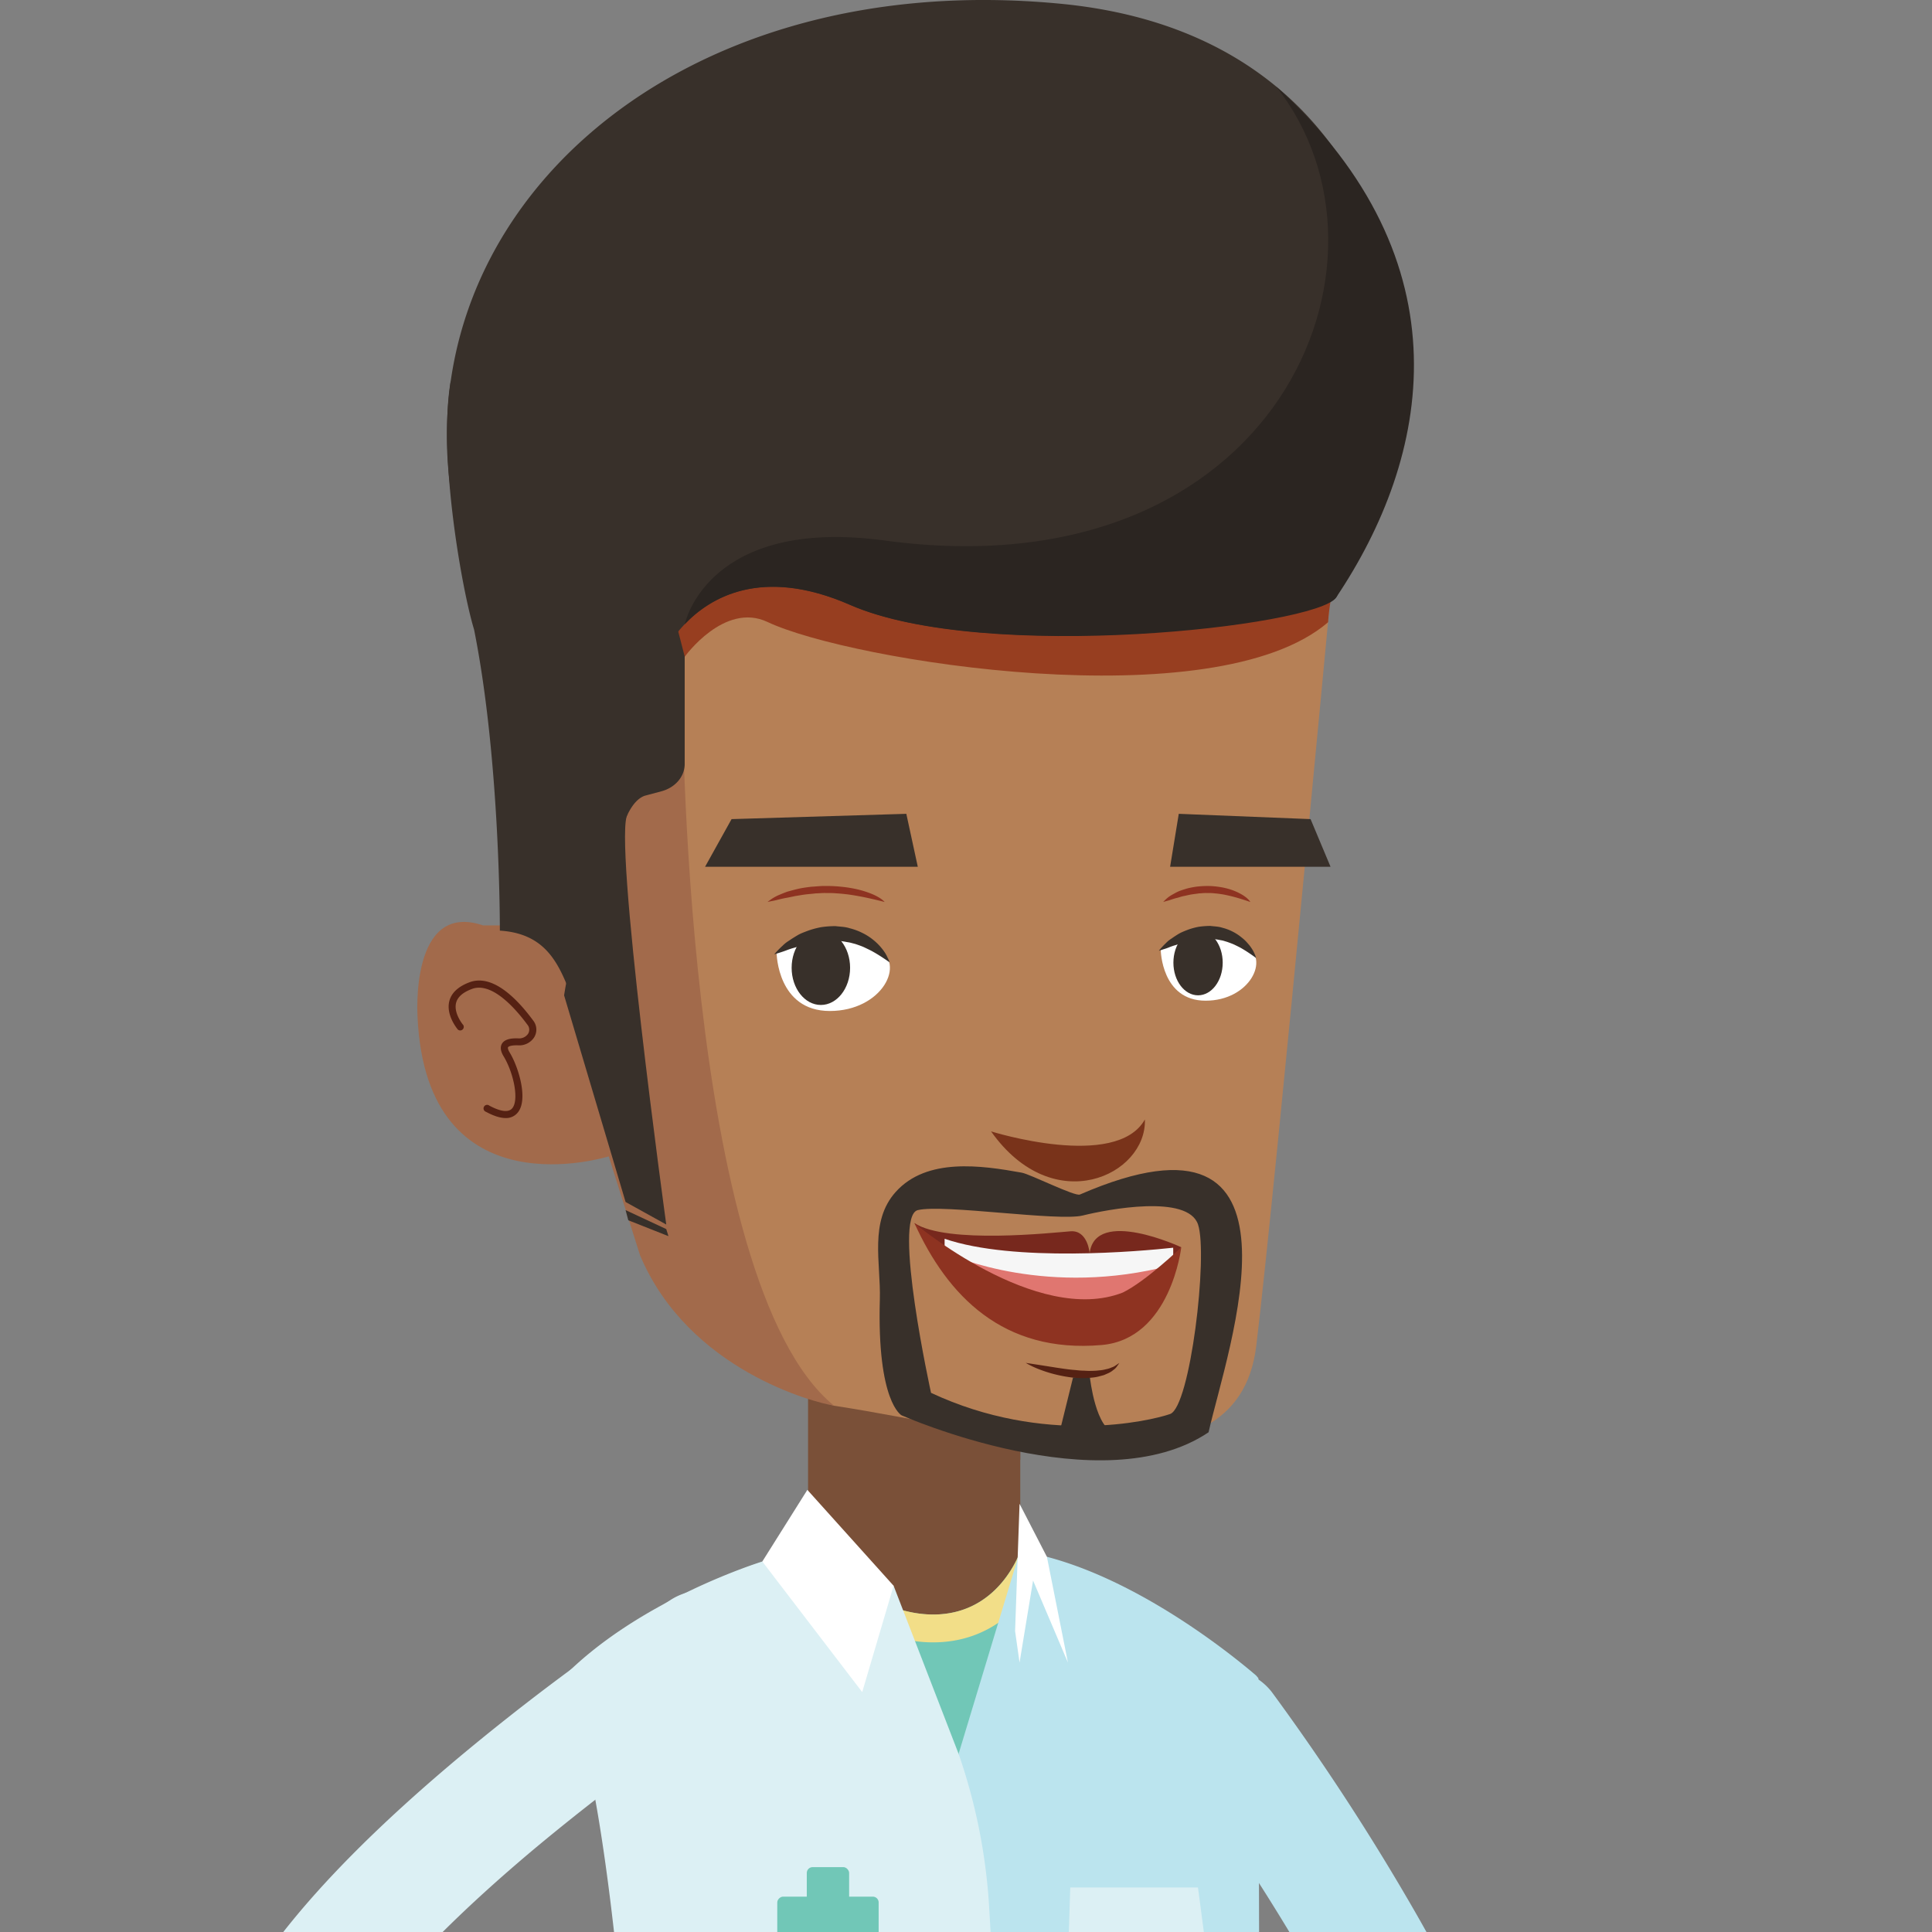 <svg xmlns="http://www.w3.org/2000/svg" viewBox="0 0 1080 1080"><rect x="0" y="0" width="1080" height="1080" fill="#808080" stroke="none"/><defs><style>.cls-1{fill:#bbe4ee;}.cls-2{fill:#dcf0f4;}.cls-3{fill:#7a5038;}.cls-4{fill:#71c7b7;}.cls-5{fill:#f2de88;}.cls-6{fill:#fff;}.cls-7{fill:#b68056;}.cls-8{fill:#a26a4b;}.cls-9{fill:#552113;}.cls-10{fill:#8e3321;}.cls-11{fill:#38302a;}.cls-12{fill:#77281d;}.cls-13{fill:#e07670;}.cls-14{fill:#f6f6f6;}.cls-15{fill:#973e20;}.cls-16{fill:#2b2521;}.cls-17{fill:#79331a;}</style></defs><g id="Layer_1" data-name="Layer 1"><path class="cls-1" d="M706.21,1402.09c30.74,0,72.09-5.3,105.27-28.63,26.9-18.91,44.13-47.11,49.82-81.56,8.62-52.19-14.09-124.72-69.44-221.73A1312.77,1312.77,0,0,0,711,945.93a33.14,33.14,0,0,0-53,39.79,1270.33,1270.33,0,0,1,76.65,117.87c61.12,107.28,64.63,157.27,61.29,177.51-2.85,17.21-10,29.33-22.55,38.15-29.61,20.82-82.14,17.09-98.21,14.14a33.13,33.13,0,0,0-12,65.18A251.36,251.36,0,0,0,706.21,1402.09Z"/><path class="cls-2" d="M221.21,1323.91c-28.83-10.65-65.78-30-88.82-63.34-18.68-27.06-25.06-59.49-18.46-93.77,10-52,56.44-112.11,142-183.92a1310.15,1310.15,0,0,1,118.93-88.5,33.13,33.13,0,1,1,35.92,55.69,1267.89,1267.89,0,0,0-112.75,84c-94.52,79.45-115.14,125.12-119,145.27-3.3,17.13-.78,31,7.93,43.6,20.56,29.79,71.12,44.5,87.22,47.3a33.14,33.14,0,0,1-11.37,65.29A253.17,253.17,0,0,1,221.21,1323.91Z"/><rect class="cls-3" x="451.71" y="746.11" width="118.62" height="180.04"/><path class="cls-3" d="M570.33,746.11V816c-92.73,10.26-118.62-39.64-118.62-39.64V746.11Z"/><path class="cls-4" d="M702.18,936.61c-.7,16-2,37.43-3.78,62.47-.53,7.52-1.09,15.38-1.72,23.53q-.58,8.23-1.26,16.84c-.14,1.71-.28,3.45-.41,5.2v0c-.59,7.64-1.21,15.48-1.84,23.47-.54,6.7-1.09,13.53-1.67,20.45-.63,7.71-1.27,15.57-1.93,23.52q-.92,10.91-1.85,22c-.67,7.75-1.33,15.59-2,23.44-.57,6.63-1.13,13.3-1.74,20q-1,11.76-2,23.51-1,11-2,22c-.7,7.83-1.39,15.65-2.09,23.41-.66,7.36-1.32,14.69-2,21.92-.7,7.88-1.42,15.67-2.1,23.35q-.95,10.21-1.85,20.16c0,.56-.1,1.13-.16,1.69q-1,11.09-2,21.74c0,.52-.09,1-.13,1.56-.65,7-1.27,13.76-1.89,20.36-.75,8.07-1.47,15.87-2.17,23.35q-1.08,11.46-2,21.85c-.78,8.33-1.52,16.12-2.19,23.28-.76,8.11-1.46,15.41-2.06,21.81-1,10.27-1.72,18.16-2.21,23.23-.41,4.23-.62,6.47-.62,6.47H384.86s0-2.94,0-8.38.06-13.16,0-23c0-6.37,0-13.62-.12-21.6-.06-7.11-.13-14.81-.23-23-.12-6.87-.22-14.1-.37-21.62s-.29-15.15-.49-23.14q-.22-9.79-.55-20.07,0-.83,0-1.62-.33-10.53-.69-21.48c0-.57-.05-1.15-.05-1.73-.26-6.55-.51-13.22-.78-19.94q-.48-11.48-1-23.2c-.33-7.19-.7-14.46-1.11-21.77-.43-7.72-.88-15.5-1.36-23.29-.47-7.29-1-14.6-1.46-21.89-.57-7.84-1.15-15.65-1.8-23.43-.54-6.69-1.13-13.37-1.73-20-.72-7.89-1.48-15.73-2.3-23.47-.78-7.46-1.6-14.87-2.46-22.14q-1.46-12.07-3.06-23.72c-1-7-2-14-3.08-20.72q-1.95-12.33-4.15-23.93c-1.5-7.88-3.08-15.46-4.76-22.69-1-4.21-2-8.32-3-12.28-1.11-4.25-2.26-8.36-3.43-12.3-7.83-26.16-17.25-45.24-28.57-53.7v-6.51s.58-.58,1.71-1.64l0,0c2.75-2.6,8.58-7.84,17.17-14.43a307.1,307.1,0,0,1,81.95-45.08c5.14-1.85,10.44-3.61,15.88-5.21s10.88-3,16.51-4.32c10.54,11.83,39.39,36.62,70.07,36.62h.68l.16.14.12-.14c32.43-.54,45.06-28.14,47.81-35.47,5,1.21,9.92,2.59,15,4.17s10.21,3.29,15.36,5.22l0,0c26,9.67,53,24,80.83,44.27Q691.83,928.09,702.18,936.61Z"/><path class="cls-5" d="M585.44,871a.84.84,0,0,1-.08.2c-5.64,17-25.28,46.89-63.74,46.89-44.75,0-81.2-41-86.56-47.89,0,0,0,0,0,0,5.44-1.56,10.72-3.06,16.49-4.31l0,0c10.56,11.83,39.39,36.62,70.07,36.62h1c32.43-.54,45.06-28.14,47.83-35.47,0-.08.06-.14.08-.22C575.46,868,580.35,869.45,585.44,871Z"/><path class="cls-1" d="M570.14,867.09l-34.27,113.3s4.9,282.06,9.63,345.65c9.25,124.36,11.73,228.26,0,410.61,128.09-15.59,146.5-34.6,155.88-43.5a13.05,13.05,0,0,0,4.08-8.8l-2-746.21-1-1.21S635.35,877.18,570.14,867.09Z"/><path class="cls-2" d="M499.53,886.44,426.14,872.9s-69.77,21.34-112.58,65.89c43.46,73.52,63.16,583.92,34.84,753.32a13.14,13.14,0,0,0,7.73,14.23c24.62,10.65,138.55,30.25,189.37,30.31,16.84-97.46,30.93-274.17,7.36-671.91a318.3,318.3,0,0,0-17-84.35Z"/><polygon class="cls-6" points="569.94 929.38 577.49 883.52 596.98 929.38 585.23 870.27 569.94 840.64 567.44 911.78 569.94 929.38"/><polygon class="cls-6" points="451.32 832.84 499.53 886.44 481.98 945.89 426.14 872.9 451.32 832.84"/><polygon class="cls-2" points="598.28 1055.11 669.67 1055.11 675.1 1096.18 596.98 1095.95 598.28 1055.11"/><rect class="cls-4" x="451" y="1043.73" width="23.67" height="56.67" rx="3.26"/><rect class="cls-4" x="451" y="1043.73" width="23.67" height="56.67" rx="3.26" transform="translate(-609.23 1534.9) rotate(-90)"/><path class="cls-7" d="M325.4,262.38V512.52c8.56,13.6,4.74,30.44,5.69,46.1,1.3,21.5,2.1,44.07,7.74,65,4.57,17,14.8,33.06,25.3,49.59,12.35,19.46,91.51,111,102,112.58,93.45,14.17,225.34,55.56,236.12-33.39,11.08-91.39,48.14-490,48.14-490Z"/><path class="cls-8" d="M466.16,785.74c-10.52-1.6-81.16-19.66-108.34-83.94,0,0-17.45-55.26-17.52-55.37s-101.83,32.5-106.88-77.8c0,0-4.56-65.27,36.63-51.32H325.4v-83.5l56-49.59S381.32,716.43,466.16,785.74Z"/><path class="cls-9" d="M282.69,625q-4.54,0-11-3.48a2,2,0,1,1,1.87-3.46c4.28,2.31,9.95,4.47,12.61,1.67,4.24-4.48.93-20.1-4.66-29.27-1.7-2.8-2-5.14-.94-7,1.29-2.2,4.28-3.21,9.21-3a6.05,6.05,0,0,0,5.4-2.54,4.3,4.3,0,0,0-.28-5c-6.84-9.29-20-24.23-31.1-20.09-5,1.87-8,4.47-8.83,7.75-1.52,5.85,3.91,12.36,4,12.42a2,2,0,0,1-3,2.56c-.28-.33-6.82-8.11-4.78-16,1.19-4.59,5-8.11,11.26-10.46,12.87-4.81,26.49,9,35.65,21.44a8.19,8.19,0,0,1,.43,9.44,9.91,9.91,0,0,1-8.86,4.37c-4.82-.15-5.59.93-5.67,1.06-.2.34-.08,1.31.91,2.94,5,8.16,10.77,27,4.15,34A8.37,8.37,0,0,1,282.69,625Z"/><path class="cls-10" d="M494.5,504.22s-4.23-1.13-10.29-2.44c-3.07-.64-6.62-1.3-10.41-1.82-1.93-.2-3.88-.45-5.88-.55a52.19,52.19,0,0,0-6-.18c-2-.11-4,.15-6,.18-1.92.26-3.95.37-5.85.62s-3.69.6-5.51.86c-1.66.37-3.31.71-4.88,1-3.23.56-5.54,1.31-7.52,1.68s-3.09.63-3.09.63.5-.43,1.56-1.17a23.84,23.84,0,0,1,5.18-2.88c1.29-.54,2.71-1.14,4.37-1.72,1.83-.5,3.79-1.06,5.95-1.56s4.76-.85,7.36-1.17c2.74-.15,5.5-.5,8.37-.43a78.48,78.48,0,0,1,8.38.42,69.69,69.69,0,0,1,7.43,1.11,53.37,53.37,0,0,1,10.46,3.24C493.17,502.31,494.5,504.22,494.5,504.22Z"/><path class="cls-6" d="M434.15,533s.47,32.15,29.72,32.15,43-26.65,26.57-35.24C474.92,521.6,451.29,519.43,434.15,533Z"/><path class="cls-11" d="M497.3,538s-.91-.71-2.55-1.8-3.92-2.62-6.72-4.18c-1.38-.8-3-1.52-4.56-2.29s-3.42-1.37-5.2-2L475.5,527c-.94-.24-1.94-.32-2.9-.54a46.21,46.21,0,0,0-5.92-.67c-2,.07-4.05,0-6.06.24-2,.42-4.06.33-6,.89s-3.85.86-5.67,1.32c-1.75.62-3.48,1.13-5.11,1.6a43.5,43.5,0,0,0-4.4,1.47c-1.29.49-2.48.87-3.46,1.19-2,.64-3.18.95-3.18.95s.69-.84,2.05-2.24c.68-.69,1.51-1.55,2.54-2.46a19,19,0,0,1,3.67-2.91c1.45-1,3.05-2,4.83-3.06s3.92-1.79,6.1-2.62a48.16,48.16,0,0,1,7.15-1.88,55,55,0,0,1,7.88-.57c2.65.33,5.38.34,7.86,1.16a33.77,33.77,0,0,1,7,2.55,31.05,31.05,0,0,1,5.67,3.5,31.79,31.79,0,0,1,7,7.42,24.87,24.87,0,0,1,1.67,3A13.49,13.49,0,0,1,497.3,538Z"/><path class="cls-11" d="M475.21,541c0,11.47-7.32,20.78-16.34,20.78s-16.34-9.31-16.34-20.78,7.32-20.78,16.34-20.78S475.21,529.51,475.21,541Z"/><path class="cls-6" d="M648.87,531.15s.4,28.24,25.07,28.24,36.26-23.4,22.41-30.95C683.26,521.12,663.33,519.22,648.87,531.15Z"/><path class="cls-11" d="M702.14,535.55s-.77-.63-2.15-1.59-3.31-2.29-5.67-3.66c-1.16-.71-2.5-1.33-3.85-2s-2.88-1.2-4.38-1.75l-2.34-.71c-.8-.21-1.64-.28-2.44-.48a39.44,39.44,0,0,0-5-.58c-1.7.06-3.41,0-5.11.21-1.67.36-3.42.29-5,.78s-3.25.75-4.78,1.16-2.94,1-4.31,1.4a36,36,0,0,0-3.71,1.29c-1.09.44-2.09.76-2.92,1-1.66.56-2.68.84-2.68.84s.58-.74,1.73-2c.57-.61,1.27-1.36,2.14-2.17a16.09,16.09,0,0,1,3.09-2.55c1.22-.86,2.58-1.78,4.08-2.68s3.3-1.58,5.14-2.31a39.45,39.45,0,0,1,6-1.65,45.21,45.21,0,0,1,6.64-.5c2.24.29,4.54.3,6.63,1a27.18,27.18,0,0,1,5.93,2.24A26.54,26.54,0,0,1,694,524a22.77,22.77,0,0,1,3.52,3.36,22.07,22.07,0,0,1,2.39,3.16,20.74,20.74,0,0,1,1.41,2.63A12.09,12.09,0,0,1,702.14,535.55Z"/><ellipse class="cls-11" cx="669.72" cy="538.14" rx="13.78" ry="18.25"/><path class="cls-10" d="M698.94,504.22s-3.15-1.13-7.65-2.44c-2.29-.64-4.93-1.3-7.76-1.82-1.43-.2-2.88-.45-4.37-.55a28.92,28.92,0,0,0-4.47-.18c-1.5-.11-3,.15-4.48.18-1.42.26-2.93.37-4.35.62s-2.75.6-4.1.86-2.46.71-3.63,1c-2.4.56-4.12,1.31-5.6,1.68s-2.29.63-2.29.63.37-.43,1.15-1.17a17.3,17.3,0,0,1,3.86-2.88c1-.54,2-1.14,3.25-1.72s2.82-1.06,4.43-1.56,3.54-.85,5.48-1.17a57.46,57.46,0,0,1,6.23-.43,43.55,43.55,0,0,1,6.23.42,39.44,39.44,0,0,1,5.53,1.11,32.67,32.67,0,0,1,7.78,3.24C698,502.31,698.94,504.22,698.94,504.22Z"/><path class="cls-11" d="M251.91,213.25c-7,41.37,6.27,116.36,13.09,138.63,14.81,73.88,14.42,168.35,14.42,168.35,35.26,2.24,35.77,32.89,48.53,56.56.08.16,7.8,13.3,9.78,18.84,0-.07.07-5.76.09-7.57.1-14.68-3.25-132.2,22-143h0a6,6,0,0,1,.93-.32l9-2.41c7.75-2.07,13-8.26,13-15.26V320.38S252.7,209.41,251.91,213.25Z"/><path class="cls-11" d="M335.68,598.18l-.05-.14A.36.36,0,0,0,335.68,598.18Z"/><polygon class="cls-12" points="529.17 691.69 528.76 698.71 513.24 687.14 511.18 683.74 516.51 687.06 529.17 691.69"/><path class="cls-12" d="M609.12,700.56s-1-13-10.69-12.26-69,7.29-87.25-4.56c24.09,18.9,117.8,35.55,147.09,16.66,1.22-.78,1.08-2.28,2.07-3.18C660.34,697.22,612.26,674.78,609.12,700.56Z"/><path class="cls-13" d="M655.82,698.2a188.07,188.07,0,0,1-36.65,5.13,404.9,404.9,0,0,1-57.91-1.75c-10.9-1.17-21.91-4.59-31.06-8.08-.31,2.61-.67,5.17-1,7.72.31.26.62.53.94.77l.47.31a124.05,124.05,0,0,0,13.57,9.05,146.18,146.18,0,0,0,63.39,19.13c17,1.15,30-6.09,39.34-15,.47-.47.94-.91,1.41-1.34a80.14,80.14,0,0,0,6.11-6.71c.52-.64,1-1.23,1.41-1.8Z"/><path class="cls-14" d="M655.82,697.48c-18.41,2-89,8.31-127.78-5v7.63c5.74,2.63,58.14,25.14,126.37,7.28.53-.64,1-1.23,1.41-1.81Z"/><path class="cls-10" d="M511.18,683.74s68.36,57.58,116.43,38.82c12.89-6.25,32.73-25.34,32.73-25.34s-5.84,51.26-44.46,54.65C560.66,756.71,529.58,724.25,511.18,683.74Z"/><polygon class="cls-11" points="513.05 484.53 506.64 454.93 408.95 457.89 394.14 484.53 513.05 484.53"/><polygon class="cls-11" points="654.1 484.53 658.94 454.93 732.62 457.89 743.78 484.53 654.1 484.53"/><path class="cls-11" d="M315.33,556.39l34.38,115.53,22.73,12.59S342.18,464.78,351,454.93C329,467.76,315.33,556.39,315.33,556.39Z"/><polygon class="cls-11" points="349.71 676.46 372.44 687.07 373.67 691.02 351.22 682.14 349.71 676.46"/><path class="cls-11" d="M603.67,667.75c-2.78,1.2-27.67-11.34-32.49-12.22-22.72-4.11-53.14-8.5-70.44,10.73-14.95,16.61-8.31,39.78-8.9,60C490.18,784,504,791.18,504,791.18s111.93,49.62,171.6,9.47C685.91,754.58,738.53,609.2,603.67,667.75ZM654.1,790.44c-11.28,3.94-70.49,17.76-133.65-11.84,0,0-21.71-98.68-7.4-102.14s78.45,6.43,92.27,3,58.74-12,64.4,5.08S665.38,786.49,654.1,790.44Z"/><path class="cls-11" d="M592.25,800.79,599.84,770h9.43s3.29,29.94,14.47,30.77C601.7,803.27,592.25,800.79,592.25,800.79Z"/><path class="cls-9" d="M573.39,761.86l8.51,1.3,8.59,1.36c3.14.46,6.46,1,9.79,1.27,1.65.12,3.32.38,4.94.4s3.24.23,4.77.11a32.74,32.74,0,0,0,4.41-.25,19.16,19.16,0,0,0,3.87-.65,12.74,12.74,0,0,0,3.16-1,7.83,7.83,0,0,0,2.32-1.18l2-1.33s-.46.7-1.41,2a7.1,7.1,0,0,1-2,1.95,11.2,11.2,0,0,1-3.16,1.93l-2,.88c-.69.23-1.42.39-2.17.59a23.42,23.42,0,0,1-4.77.87,52.2,52.2,0,0,1-10.38,0,77.82,77.82,0,0,1-10.09-1.84,72,72,0,0,1-8.48-2.67A51.51,51.51,0,0,1,573.39,761.86Z"/><path class="cls-15" d="M382.78,367.1s22.14-30.83,46.27-19.41c46.16,21.84,249.91,54.71,313.36.14,1.27-18.72,6.33-29.13,6.33-29.13l-379.92-5.54Z"/><path class="cls-11" d="M766.52,294.1c-2,2.76-4.07,5.45-6.06,8a0,0,0,0,0,0,0c-12.59,16.09-10.65,28.13-13.54,31.88-11.86,15.43-196.49,37-271.68,4.12-49.64-21.71-78.51-3.85-92.42,10.78v0a61.35,61.35,0,0,0-10.34,14.21s21.53,12.58-117.78-73C220.22,125.47,371.38-19.41,593.21,2.13,803.55,22.56,804.31,242.83,766.52,294.1Z"/><path class="cls-16" d="M713.36,48.35c108.07,98.38,86,207.55,33.52,285.68-10.86,16.15-196.49,37-271.68,4.12-49.64-21.71-78.51-3.85-92.42,10.78.31-1.36,13.43-60.1,111.92-46.76C713.57,331.79,790.42,145.77,713.36,48.35Z"/><path class="cls-17" d="M554,632.45s70,21.95,86-6.67C641.11,656.84,589,681.86,554,632.45Z"/></g></svg>